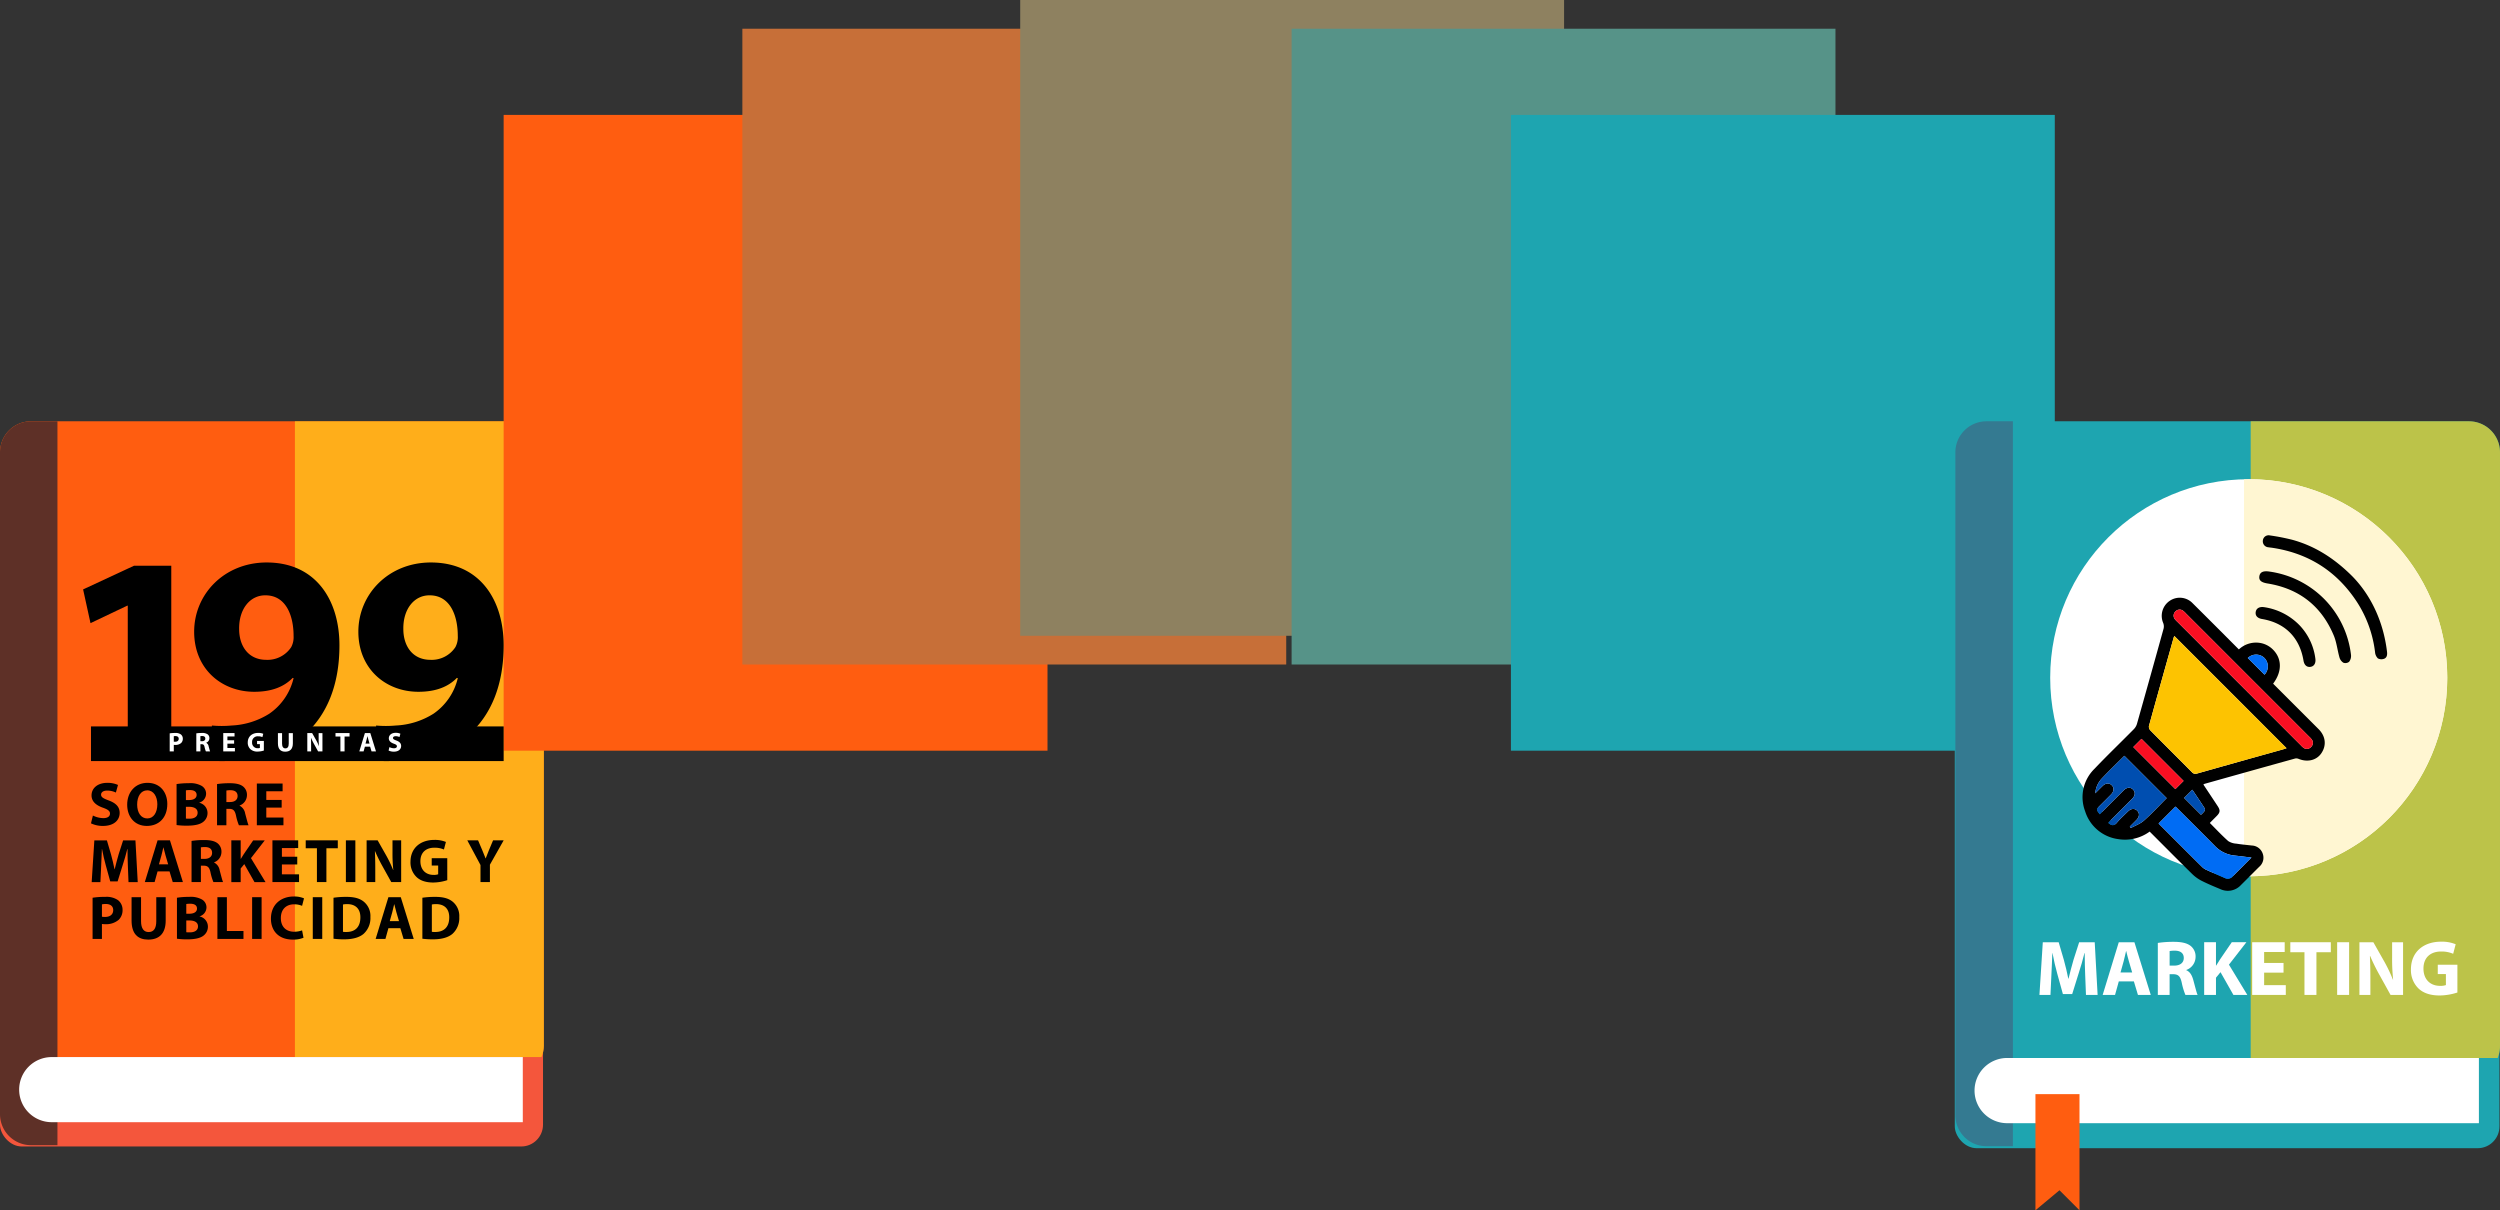 <svg xmlns="http://www.w3.org/2000/svg" width="930" height="450.224" viewBox="0 0 930 450.224">
  <rect x="0" y="0" width="930" height="450.224" fill="#333333" stroke="none"/>
  <g id="Grupo_13474" data-name="Grupo 13474" transform="translate(-235 -691.508)">
    <g id="Grupo_12731" data-name="Grupo 12731" transform="translate(-59 -351.492)">
      <g id="Grupo_12730" data-name="Grupo 12730" transform="translate(294 1043)">
        <g id="Grupo_12718" data-name="Grupo 12718" transform="translate(0 156.723)">
          <rect id="Rectángulo_3070" data-name="Rectángulo 3070" width="202" height="244" rx="8.1" transform="translate(0 25.768)" fill="#f4563c"/>
          <path id="Trazado_17887" data-name="Trazado 17887" d="M-105.266-78.49h182.2a11.5,11.5,0,0,0,.879-4.417V-303.459A11.541,11.541,0,0,0,66.275-315H-112.959A11.541,11.541,0,0,0-124.5-303.459V-82.907a11.541,11.541,0,0,0,11.541,11.541h7.694Z" transform="translate(124.5 315)" fill="#ff5d10"/>
          <path id="Trazado_17888" data-name="Trazado 17888" d="M33.569-315H-47.5V-78.49H44.231a11.5,11.5,0,0,0,.879-4.417V-303.459A11.541,11.541,0,0,0,33.569-315Z" transform="translate(157.206 315)" fill="#ffd01f" opacity="0.7" style="mix-blend-mode: soft-light;isolation: isolate"/>
          <path id="Trazado_17889" data-name="Trazado 17889" d="M-103.129-315h-9.831A11.541,11.541,0,0,0-124.5-303.459v246.2a11.541,11.541,0,0,0,11.541,11.541h9.831Z" transform="translate(124.5 315)" fill="#5e3027"/>
          <path id="Trazado_17890" data-name="Trazado 17890" d="M67.856-149H-107.39a12.111,12.111,0,0,0-12.11,12.11,12.111,12.111,0,0,0,12.11,12.11H67.856Z" transform="translate(126.624 385.51)" fill="#fff"/>
        </g>
        <g id="Grupo_12719" data-name="Grupo 12719" transform="translate(187.356 0)">
          <rect id="Rectángulo_3071" data-name="Rectángulo 3071" width="202.316" height="236.51" transform="translate(0 42.743)" fill="#ff5d10"/>
          <rect id="Rectángulo_3072" data-name="Rectángulo 3072" width="202.316" height="236.51" transform="translate(88.803 10.686)" fill="#c76f38"/>
          <rect id="Rectángulo_3073" data-name="Rectángulo 3073" width="202.316" height="236.51" transform="translate(192.164)" fill="#8e8160"/>
          <rect id="Rectángulo_3074" data-name="Rectángulo 3074" width="202.316" height="236.51" transform="translate(293.122 10.686)" fill="#569388"/>
          <rect id="Rectángulo_3075" data-name="Rectángulo 3075" width="202.316" height="236.51" transform="translate(374.712 42.743)" fill="#1ea5b0"/>
        </g>
        <g id="Grupo_12723" data-name="Grupo 12723" transform="translate(30.91 209.244)">
          <g id="Grupo_12720" data-name="Grupo 12720">
            <path id="Trazado_17891" data-name="Trazado 17891" d="M-86.185-262.427H-86.4l-13.649,6.494-2.751-12.548,18.931-8.805H-70v71.544H-86.185Z" transform="translate(102.805 278.498)"/>
            <path id="Trazado_17892" data-name="Trazado 17892" d="M-67.2-217.486a39.564,39.564,0,0,0,7.266,0,28.747,28.747,0,0,0,14.088-4.4A22.238,22.238,0,0,0-36.821-235.1l-.331-.111c-3.191,3.3-7.815,5.173-14.309,5.173-12.108,0-22.344-8.475-22.344-22.343,0-13.98,11.227-25.758,26.968-25.758,18.381,0,27.078,14.089,27.078,30.82,0,14.86-4.734,25.757-12.549,32.91-6.823,6.165-16.18,9.577-27.3,10.017a57.924,57.924,0,0,1-7.6,0Zm19.813-48.432c-5.614,0-9.8,5.062-9.686,12.548,0,6.163,3.3,11.448,10.127,11.448a10.542,10.542,0,0,0,9.245-4.733,7.89,7.89,0,0,0,.88-4.183c0-7.6-2.862-15.08-10.456-15.08Z" transform="translate(115.123 278.137)"/>
            <path id="Trazado_17893" data-name="Trazado 17893" d="M-24.328-217.486a39.55,39.55,0,0,0,7.265,0,28.752,28.752,0,0,0,14.089-4.4A22.235,22.235,0,0,0,6.051-235.1l-.331-.111c-3.191,3.3-7.815,5.173-14.307,5.173-12.109,0-22.346-8.475-22.346-22.343,0-13.98,11.227-25.758,26.968-25.758,18.382,0,27.078,14.089,27.078,30.82,0,14.86-4.733,25.757-12.548,32.91-6.825,6.165-16.181,9.577-27.3,10.017a57.921,57.921,0,0,1-7.6,0Zm19.813-48.432c-5.614,0-9.8,5.062-9.687,12.548,0,6.163,3.3,11.448,10.127,11.448a10.542,10.542,0,0,0,9.245-4.733,7.89,7.89,0,0,0,.881-4.183c0-7.6-2.861-15.08-10.456-15.08Z" transform="translate(133.333 278.137)"/>
          </g>
          <g id="Grupo_12721" data-name="Grupo 12721" transform="translate(2.934 81.972)">
            <path id="Trazado_17894" data-name="Trazado 17894" d="M-100.032-208.441a8.947,8.947,0,0,0,3.892.967c1.613,0,2.465-.668,2.465-1.681,0-.967-.738-1.52-2.6-2.187-2.58-.9-4.261-2.328-4.261-4.585,0-2.649,2.211-4.676,5.874-4.676a9.513,9.513,0,0,1,3.962.784l-.784,2.832a7.38,7.38,0,0,0-3.248-.737c-1.52,0-2.257.691-2.257,1.5,0,.99.875,1.428,2.879,2.188,2.741,1.013,4.031,2.441,4.031,4.629,0,2.6-2,4.837-6.266,4.837a10.113,10.113,0,0,1-4.4-.967Z" transform="translate(100.746 220.603)"/>
            <path id="Trazado_17895" data-name="Trazado 17895" d="M-76.368-212.748c0,5.091-3.086,8.177-7.624,8.177-4.606,0-7.3-3.478-7.3-7.9,0-4.653,2.971-8.131,7.554-8.131C-78.971-220.6-76.368-217.033-76.368-212.748Zm-11.217.207c0,3.042,1.428,5.183,3.777,5.183,2.374,0,3.731-2.257,3.731-5.274,0-2.787-1.335-5.182-3.754-5.182C-86.2-217.815-87.585-215.559-87.585-212.542Z" transform="translate(104.761 220.603)"/>
            <path id="Trazado_17896" data-name="Trazado 17896" d="M-78.4-220.184a28.019,28.019,0,0,1,4.536-.322,8.574,8.574,0,0,1,4.585.876,3.378,3.378,0,0,1,1.866,3.04,3.509,3.509,0,0,1-2.557,3.317v.046a3.883,3.883,0,0,1,3.086,3.823A4.136,4.136,0,0,1-68.5-206.11c-1.127.9-3.016,1.4-6.1,1.4a27.146,27.146,0,0,1-3.8-.229Zm3.478,5.944h1.151c1.842,0,2.834-.761,2.834-1.912,0-1.175-.9-1.8-2.488-1.8a9.388,9.388,0,0,0-1.5.094Zm0,6.886a10.864,10.864,0,0,0,1.359.047c1.589,0,2.995-.623,2.995-2.234,0-1.567-1.406-2.188-3.156-2.188h-1.2Z" transform="translate(110.238 220.644)"/>
            <path id="Trazado_17897" data-name="Trazado 17897" d="M-67.832-220.184a30.914,30.914,0,0,1,4.676-.322c2.3,0,3.915.345,5.021,1.221a3.939,3.939,0,0,1,1.429,3.247,4.117,4.117,0,0,1-2.743,3.824v.07a3.914,3.914,0,0,1,2.074,2.9c.483,1.75.967,3.777,1.267,4.375H-59.7a19.851,19.851,0,0,1-1.083-3.616c-.415-1.935-1.083-2.463-2.512-2.488h-1.059v6.1h-3.478Zm3.478,6.681h1.382c1.75,0,2.787-.875,2.787-2.235,0-1.428-.967-2.141-2.58-2.164a8.8,8.8,0,0,0-1.589.115Z" transform="translate(114.727 220.644)"/>
            <path id="Trazado_17898" data-name="Trazado 17898" d="M-48.207-211.465H-53.92v3.686h6.381v2.878h-9.9v-15.524h9.582v2.879H-53.92v3.224h5.713Z" transform="translate(119.14 220.679)"/>
            <path id="Trazado_17899" data-name="Trazado 17899" d="M-87.094-196c-.068-1.865-.138-4.123-.138-6.38H-87.3c-.484,1.982-1.128,4.193-1.727,6.012l-1.889,6.058h-2.741l-1.66-5.99c-.506-1.842-1.036-4.053-1.4-6.081h-.046c-.093,2.1-.161,4.492-.276,6.427l-.276,5.9h-3.247l.989-15.524H-94.9l1.519,5.183c.484,1.774.969,3.73,1.314,5.551H-92c.439-1.8.967-3.847,1.475-5.575l1.66-5.159h4.583l.851,15.524h-3.431Z" transform="translate(100.822 226.982)"/>
            <path id="Trazado_17900" data-name="Trazado 17900" d="M-81.943-194.045l-1.106,3.984h-3.64l4.746-15.524h4.606l4.814,15.524H-76.3l-1.2-3.984Zm3.938-2.627-.967-3.293c-.276-.922-.553-2.073-.784-2.995H-79.8c-.231.922-.462,2.1-.715,2.995l-.92,3.293Z" transform="translate(106.717 226.982)"/>
            <path id="Trazado_17901" data-name="Trazado 17901" d="M-74.489-205.345a30.927,30.927,0,0,1,4.676-.322c2.3,0,3.915.345,5.021,1.221a3.939,3.939,0,0,1,1.429,3.247,4.12,4.12,0,0,1-2.741,3.824v.07a3.913,3.913,0,0,1,2.073,2.9c.483,1.75.967,3.777,1.267,4.375h-3.593a20.1,20.1,0,0,1-1.083-3.616c-.413-1.933-1.081-2.463-2.51-2.488H-71.01v6.1h-3.479Zm3.479,6.681h1.382c1.75,0,2.785-.875,2.785-2.235,0-1.428-.967-2.141-2.579-2.164a8.784,8.784,0,0,0-1.589.115Z" transform="translate(111.899 226.947)"/>
            <path id="Trazado_17902" data-name="Trazado 17902" d="M-64.1-205.586h3.478v6.863h.07c.345-.6.712-1.15,1.059-1.7l3.525-5.159h4.306l-5.135,6.611,5.413,8.913h-4.1l-3.8-6.7-1.336,1.636v5.066H-64.1Z" transform="translate(116.312 226.982)"/>
            <path id="Trazado_17903" data-name="Trazado 17903" d="M-44.135-196.626h-5.713v3.686h6.381v2.878h-9.9v-15.524h9.582v2.879h-6.06v3.224h5.713Z" transform="translate(120.869 226.982)"/>
            <path id="Trazado_17904" data-name="Trazado 17904" d="M-40.509-202.638h-4.169v-2.948h11.932v2.948h-4.239v12.576h-3.525Z" transform="translate(124.561 226.982)"/>
            <path id="Trazado_17905" data-name="Trazado 17905" d="M-30.668-205.586v15.524h-3.523v-15.524Z" transform="translate(129.016 226.982)"/>
            <path id="Trazado_17906" data-name="Trazado 17906" d="M-28.778-190.062v-15.524h4.1l3.226,5.691a44.8,44.8,0,0,1,2.533,5.32h.068a58.018,58.018,0,0,1-.3-6.5v-4.515h3.226v15.524h-3.686l-3.317-5.988a57.6,57.6,0,0,1-2.7-5.482l-.068.024c.093,2.049.138,4.237.138,6.772v4.675Z" transform="translate(131.315 226.982)"/>
            <path id="Trazado_17907" data-name="Trazado 17907" d="M-3.639-190.728a17.378,17.378,0,0,1-5.183.876c-2.834,0-4.884-.715-6.312-2.1a7.513,7.513,0,0,1-2.188-5.645c.023-5.159,3.777-8.107,8.868-8.107a10.664,10.664,0,0,1,4.308.761l-.738,2.81A8.588,8.588,0,0,0-8.5-202.8c-2.925,0-5.136,1.658-5.136,5.022,0,3.2,2,5.089,4.883,5.089a4.742,4.742,0,0,0,1.728-.229v-3.248h-2.4V-198.9h5.783Z" transform="translate(136.181 226.934)"/>
            <path id="Trazado_17908" data-name="Trazado 17908" d="M2.417-190.062v-6.356l-4.907-9.168H1.518l1.59,3.731c.483,1.128.806,1.959,1.2,2.971h.047c.345-.967.714-1.865,1.175-2.971l1.566-3.731h3.938l-5.113,9.051v6.473Z" transform="translate(142.481 226.982)"/>
            <path id="Trazado_17909" data-name="Trazado 17909" d="M-100.326-190.506a28.8,28.8,0,0,1,4.744-.322,7.451,7.451,0,0,1,4.746,1.244,4.54,4.54,0,0,1,1.658,3.593,4.965,4.965,0,0,1-1.428,3.686,7.2,7.2,0,0,1-5.045,1.636,9.181,9.181,0,0,1-1.2-.068v5.549h-3.478Zm3.478,7.05a5.431,5.431,0,0,0,1.175.091c1.865,0,3.018-.945,3.018-2.533,0-1.429-.992-2.28-2.743-2.28a5.948,5.948,0,0,0-1.45.138Z" transform="translate(100.924 233.25)"/>
            <path id="Trazado_17910" data-name="Trazado 17910" d="M-86.623-190.747v8.938c0,2.671,1.014,4.031,2.811,4.031,1.842,0,2.855-1.289,2.855-4.031v-8.937h3.5v8.707c0,4.79-2.418,7.071-6.473,7.071-3.915,0-6.219-2.164-6.219-7.117v-8.661Z" transform="translate(105.248 233.285)"/>
            <path id="Trazado_17911" data-name="Trazado 17911" d="M-78.3-190.506a28.038,28.038,0,0,1,4.538-.322,8.572,8.572,0,0,1,4.583.876,3.379,3.379,0,0,1,1.866,3.04,3.509,3.509,0,0,1-2.557,3.317v.046a3.884,3.884,0,0,1,3.087,3.823,4.136,4.136,0,0,1-1.613,3.294c-1.128.9-3.018,1.406-6.1,1.406a27.114,27.114,0,0,1-3.8-.231Zm3.478,5.944h1.151c1.844,0,2.834-.761,2.834-1.912,0-1.175-.9-1.8-2.488-1.8a9.416,9.416,0,0,0-1.5.094Zm0,6.886a10.857,10.857,0,0,0,1.359.047c1.59,0,2.995-.623,2.995-2.234,0-1.567-1.4-2.188-3.156-2.188h-1.2Z" transform="translate(110.279 233.25)"/>
            <path id="Trazado_17912" data-name="Trazado 17912" d="M-67.735-190.747h3.523v12.576h6.173v2.948h-9.7Z" transform="translate(114.768 233.285)"/>
            <path id="Trazado_17913" data-name="Trazado 17913" d="M-55.148-190.747v15.524h-3.523v-15.524Z" transform="translate(118.618 233.285)"/>
            <path id="Trazado_17914" data-name="Trazado 17914" d="M-41.643-175.585a9.911,9.911,0,0,1-3.985.691c-5.367,0-8.131-3.362-8.131-7.785,0-5.3,3.777-8.247,8.477-8.247a9.16,9.16,0,0,1,3.823.691l-.714,2.787a7.583,7.583,0,0,0-2.948-.576c-2.788,0-4.952,1.681-4.952,5.136,0,3.11,1.842,5.068,4.975,5.068a8.77,8.77,0,0,0,2.925-.506Z" transform="translate(120.704 233.209)"/>
            <path id="Trazado_17915" data-name="Trazado 17915" d="M-39.313-190.747v15.524h-3.523v-15.524Z" transform="translate(125.344 233.285)"/>
            <path id="Trazado_17916" data-name="Trazado 17916" d="M-37.423-190.506a31.425,31.425,0,0,1,4.744-.322c2.949,0,4.86.53,6.357,1.658a6.868,6.868,0,0,1,2.626,5.851,7.877,7.877,0,0,1-2.579,6.287c-1.636,1.359-4.123,2-7.164,2a30.337,30.337,0,0,1-3.985-.231Zm3.523,12.669a6.4,6.4,0,0,0,1.221.07c3.179.023,5.252-1.727,5.252-5.437.024-3.224-1.865-4.93-4.883-4.93a7.232,7.232,0,0,0-1.59.14Z" transform="translate(127.643 233.25)"/>
            <path id="Trazado_17917" data-name="Trazado 17917" d="M-21.676-179.206l-1.106,3.984H-26.42l4.744-15.524h4.606l4.814,15.524h-3.777l-1.2-3.984Zm3.939-2.627-.967-3.293c-.276-.922-.553-2.073-.784-2.995h-.046c-.231.922-.46,2.1-.715,2.995l-.92,3.293Z" transform="translate(132.317 233.285)"/>
            <path id="Trazado_17918" data-name="Trazado 17918" d="M-14.22-190.506a31.425,31.425,0,0,1,4.744-.322c2.948,0,4.86.53,6.357,1.658a6.872,6.872,0,0,1,2.626,5.851,7.873,7.873,0,0,1-2.58,6.287c-1.634,1.359-4.123,2-7.162,2a30.32,30.32,0,0,1-3.985-.231Zm3.523,12.669a6.4,6.4,0,0,0,1.221.07c3.179.023,5.252-1.727,5.252-5.437.023-3.224-1.866-4.93-4.883-4.93a7.242,7.242,0,0,0-1.59.14Z" transform="translate(137.499 233.25)"/>
          </g>
          <rect id="Rectángulo_3076" data-name="Rectángulo 3076" width="153.512" height="12.892" transform="translate(2.934 60.983)"/>
          <g id="Grupo_12722" data-name="Grupo 12722" transform="translate(32.217 63.359)">
            <path id="Trazado_17919" data-name="Trazado 17919" d="M-80.193-233.483a12.656,12.656,0,0,1,2.076-.141,3.26,3.26,0,0,1,2.079.544,1.985,1.985,0,0,1,.727,1.573,2.178,2.178,0,0,1-.625,1.616,3.151,3.151,0,0,1-2.21.715,3.649,3.649,0,0,1-.523-.031v2.432h-1.523Zm1.523,3.087a2.475,2.475,0,0,0,.513.038c.816,0,1.321-.412,1.321-1.108,0-.626-.433-1-1.2-1a2.538,2.538,0,0,0-.635.061Z" transform="translate(80.193 233.685)" fill="#fff"/>
            <path id="Trazado_17920" data-name="Trazado 17920" d="M-73.244-233.483a13.6,13.6,0,0,1,2.046-.141,3.473,3.473,0,0,1,2.2.534,1.726,1.726,0,0,1,.624,1.422,1.8,1.8,0,0,1-1.2,1.674v.031a1.713,1.713,0,0,1,.906,1.271c.212.767.423,1.654.556,1.916h-1.574a8.875,8.875,0,0,1-.473-1.584c-.182-.848-.474-1.079-1.1-1.089h-.464v2.673h-1.522Zm1.522,2.926h.606c.767,0,1.22-.385,1.22-.98,0-.626-.423-.937-1.13-.947a3.874,3.874,0,0,0-.7.05Z" transform="translate(83.145 233.685)" fill="#fff"/>
            <path id="Trazado_17921" data-name="Trazado 17921" d="M-62.167-229.665h-2.5v1.614h2.794v1.261H-66.21v-6.8h4.2v1.261h-2.653v1.413h2.5Z" transform="translate(86.132 233.7)" fill="#fff"/>
            <path id="Trazado_17922" data-name="Trazado 17922" d="M-53.823-227.081a7.612,7.612,0,0,1-2.268.382,3.788,3.788,0,0,1-2.764-.918,3.283,3.283,0,0,1-.957-2.471c.009-2.261,1.654-3.552,3.882-3.552a4.69,4.69,0,0,1,1.886.333l-.322,1.231a3.779,3.779,0,0,0-1.584-.294,2.058,2.058,0,0,0-2.25,2.2,2.043,2.043,0,0,0,2.139,2.23,2.071,2.071,0,0,0,.757-.1v-1.422h-1.049v-1.2h2.53Z" transform="translate(88.85 233.679)" fill="#fff"/>
            <path id="Trazado_17923" data-name="Trazado 17923" d="M-50.394-233.589v3.914c0,1.17.446,1.767,1.232,1.767.806,0,1.25-.566,1.25-1.767v-3.914h1.533v3.814c0,2.1-1.057,3.1-2.834,3.1-1.715,0-2.723-.947-2.723-3.117v-3.793Z" transform="translate(92.195 233.7)" fill="#fff"/>
            <path id="Trazado_17924" data-name="Trazado 17924" d="M-44.265-226.79v-6.8h1.8l1.411,2.492a19.51,19.51,0,0,1,1.11,2.331h.03a25.6,25.6,0,0,1-.131-2.845v-1.978h1.412v6.8h-1.614l-1.452-2.622a25.221,25.221,0,0,1-1.18-2.4l-.031.01c.041.9.061,1.856.061,2.966v2.047Z" transform="translate(95.454 233.7)" fill="#fff"/>
            <path id="Trazado_17925" data-name="Trazado 17925" d="M-35.078-232.3H-36.9v-1.291h5.225v1.291h-1.856v5.508h-1.542Z" transform="translate(98.58 233.7)" fill="#fff"/>
            <path id="Trazado_17926" data-name="Trazado 17926" d="M-28.608-228.535l-.484,1.745h-1.593l2.077-6.8h2.017l2.109,6.8h-1.656l-.523-1.745Zm1.725-1.15-.423-1.442c-.123-.4-.244-.909-.343-1.312h-.02c-.1.4-.2.918-.313,1.312l-.4,1.442Z" transform="translate(101.222 233.7)" fill="#fff"/>
            <path id="Trazado_17927" data-name="Trazado 17927" d="M-22.73-228.341a3.924,3.924,0,0,0,1.705.425c.707,0,1.079-.294,1.079-.737,0-.423-.322-.665-1.14-.959-1.13-.393-1.866-1.019-1.866-2.008,0-1.16.97-2.047,2.573-2.047a4.141,4.141,0,0,1,1.734.343l-.343,1.241a3.217,3.217,0,0,0-1.42-.323c-.667,0-.989.3-.989.657,0,.433.383.624,1.259.957,1.2.443,1.767,1.07,1.767,2.027,0,1.14-.878,2.119-2.744,2.119a4.448,4.448,0,0,1-1.926-.423Z" transform="translate(104.468 233.667)" fill="#fff"/>
          </g>
        </g>
        <g id="Grupo_12725" data-name="Grupo 12725" transform="translate(727.177 156.723)">
          <g id="Grupo_12724" data-name="Grupo 12724" transform="translate(0)">
            <rect id="Rectángulo_3077" data-name="Rectángulo 3077" width="202.62" height="244.335" rx="8.111" transform="translate(0 26.072)" fill="#1ea5b0"/>
            <path id="Trazado_17928" data-name="Trazado 17928" d="M405.3-78.154H587.764a11.505,11.505,0,0,0,.88-4.422V-303.442A11.558,11.558,0,0,0,577.088-315H397.6a11.559,11.559,0,0,0-11.558,11.558V-82.576A11.559,11.559,0,0,0,397.6-71.02H405.3Z" transform="translate(-385.821 315)" fill="#1ea5b0"/>
            <path id="Trazado_17929" data-name="Trazado 17929" d="M544.335-315H463.149V-78.154H555.01a11.505,11.505,0,0,0,.88-4.422V-303.442A11.558,11.558,0,0,0,544.335-315Z" transform="translate(-353.068 315)" fill="#ffd01f" opacity="0.7" style="mix-blend-mode: soft-light;isolation: isolate"/>
            <path id="Trazado_17930" data-name="Trazado 17930" d="M407.442-315H397.6a11.559,11.559,0,0,0-11.558,11.558V-56.894A11.559,11.559,0,0,0,397.6-45.337h9.845Z" transform="translate(-385.821 315)" fill="#347a91"/>
            <path id="Trazado_17931" data-name="Trazado 17931" d="M578.669-148.764H403.175a12.128,12.128,0,0,0-12.128,12.128,12.128,12.128,0,0,0,12.128,12.128H578.669Z" transform="translate(-383.694 385.61)" fill="#fff"/>
          </g>
          <path id="Trazado_17932" data-name="Trazado 17932" d="M406.948-139.325v43.206l8.939-7.449,7.449,7.449v-43.206Z" transform="translate(-376.94 389.62)" fill="#ff5d10"/>
        </g>
        <g id="Grupo_12726" data-name="Grupo 12726" transform="translate(758.669 350.303)">
          <path id="Trazado_17933" data-name="Trazado 17933" d="M425.006-166.889c-.087-2.355-.174-5.206-.174-8.057h-.088c-.611,2.5-1.425,5.293-2.181,7.591l-2.385,7.651h-3.462l-2.093-7.563c-.641-2.328-1.309-5.119-1.775-7.679h-.058c-.117,2.647-.2,5.672-.349,8.115l-.349,7.446h-4.1l1.251-19.6h5.906l1.919,6.544c.611,2.241,1.222,4.713,1.658,7.011h.087c.554-2.268,1.221-4.858,1.862-7.04l2.094-6.515h5.789l1.076,19.6H425.3Z" transform="translate(-407.989 179.193)" fill="#fff"/>
          <path id="Trazado_17934" data-name="Trazado 17934" d="M430.5-164.417l-1.4,5.032h-4.6l5.993-19.6h5.817l6.081,19.6h-4.772l-1.513-5.032Zm4.974-3.315-1.221-4.159c-.349-1.164-.7-2.619-.99-3.783H433.2c-.291,1.164-.581,2.647-.9,3.783l-1.164,4.159Z" transform="translate(-400.975 179.193)" fill="#fff"/>
          <path id="Trazado_17935" data-name="Trazado 17935" d="M438.9-178.684a38.809,38.809,0,0,1,5.9-.407c2.908,0,4.945.436,6.34,1.542a4.973,4.973,0,0,1,1.805,4.1,5.2,5.2,0,0,1-3.462,4.829v.087c1.366.553,2.123,1.861,2.617,3.666.611,2.21,1.222,4.77,1.6,5.525h-4.536a25.192,25.192,0,0,1-1.368-4.566c-.524-2.443-1.366-3.113-3.172-3.142h-1.336v7.708H438.9Zm4.392,8.435h1.744c2.211,0,3.521-1.106,3.521-2.821,0-1.8-1.222-2.706-3.258-2.734a11.033,11.033,0,0,0-2.006.145Z" transform="translate(-394.861 179.149)" fill="#fff"/>
          <path id="Trazado_17936" data-name="Trazado 17936" d="M451-178.989h4.393v8.668h.087c.436-.757.9-1.455,1.338-2.153l4.451-6.515h5.438l-6.485,8.349,6.836,11.256h-5.178l-4.8-8.463-1.687,2.064v6.4H451Z" transform="translate(-389.72 179.193)" fill="#fff"/>
          <path id="Trazado_17937" data-name="Trazado 17937" d="M475.2-167.674h-7.215v4.653h8.058v3.636H463.533v-19.6h12.1v3.636h-7.651v4.072H475.2Z" transform="translate(-384.396 179.193)" fill="#fff"/>
          <path id="Trazado_17938" data-name="Trazado 17938" d="M478.759-175.266h-5.265v-3.723h15.067v3.723h-5.353v15.882h-4.45Z" transform="translate(-380.165 179.193)" fill="#fff"/>
          <path id="Trazado_17939" data-name="Trazado 17939" d="M490.172-178.989v19.6h-4.45v-19.6Z" transform="translate(-374.971 179.193)" fill="#fff"/>
          <path id="Trazado_17940" data-name="Trazado 17940" d="M491.539-159.384v-19.6h5.178l4.072,7.185a56.779,56.779,0,0,1,3.2,6.719h.087a73.029,73.029,0,0,1-.378-8.2v-5.7h4.073v19.6h-4.656l-4.187-7.563a72.766,72.766,0,0,1-3.4-6.923l-.088.03c.117,2.589.175,5.351.175,8.551v5.9Z" transform="translate(-372.5 179.193)" fill="#fff"/>
          <path id="Trazado_17941" data-name="Trazado 17941" d="M522.269-160.224a21.97,21.97,0,0,1-6.545,1.106c-3.576,0-6.166-.9-7.969-2.647a9.488,9.488,0,0,1-2.764-7.127c.03-6.517,4.77-10.24,11.2-10.24a13.494,13.494,0,0,1,5.438.96l-.93,3.549a10.851,10.851,0,0,0-4.566-.845c-3.694,0-6.487,2.1-6.487,6.342,0,4.043,2.53,6.428,6.166,6.428a5.918,5.918,0,0,0,2.181-.291v-4.1h-3.025v-3.461h7.3Z" transform="translate(-366.787 179.132)" fill="#fff"/>
        </g>
        <g id="Grupo_12727" data-name="Grupo 12727" transform="translate(762.671 178.266)">
          <circle id="Elipse_659" data-name="Elipse 659" cx="73.853" cy="73.853" r="73.853" transform="translate(0 0)" fill="#fff"/>
          <path id="Trazado_17942" data-name="Trazado 17942" d="M463.157-299.88c-.588,0-1.171.031-1.758.044v147.616c.587.014,1.17.044,1.758.044a73.852,73.852,0,0,0,73.852-73.852A73.853,73.853,0,0,0,463.157-299.88Z" transform="translate(-389.305 299.88)" fill="#fff6d2"/>
        </g>
        <g id="Grupo_12729" data-name="Grupo 12729" transform="translate(774.716 199.135)">
          <g id="Grupo_12728" data-name="Grupo 12728">
            <path id="Trazado_17943" data-name="Trazado 17943" d="M464.187-199.449c1.775,2.679,3.545,5.337,5.3,8,1.064,1.614.973,2.4-.4,3.778-.785.791-1.573,1.581-2.355,2.375a.813.813,0,0,0-.113.178c2.258,2.258,4.43,4.589,6.8,6.7a6.147,6.147,0,0,0,2.993.962c1.923.313,3.871.484,5.81.7a4.453,4.453,0,0,1,4.071,3.1,4.419,4.419,0,0,1-1.324,4.816c-2.282,2.251-4.524,4.546-6.812,6.793a6.6,6.6,0,0,1-7.685,1.5c-2.357-.979-4.719-1.96-6.988-3.117a14.336,14.336,0,0,1-3.469-2.512c-4.944-4.848-9.814-9.771-14.711-14.668l-1.094-1.093a15.529,15.529,0,0,1-11.7,2.8,14.97,14.97,0,0,1-12.324-10.414,14.736,14.736,0,0,1,3.495-15.741c4.77-5.015,9.772-9.811,14.637-14.739A4.788,4.788,0,0,0,439.481-222q5-17.687,9.9-35.4a3.512,3.512,0,0,0-.113-2.086,6.741,6.741,0,0,1,2.257-8.191,6.616,6.616,0,0,1,8.657.779q8.064,8.006,16.076,16.063c.358.356.715.714,1.137,1.135a9.3,9.3,0,0,1,7.454-2.479,8.781,8.781,0,0,1,5.467,2.787c3.152,3.38,3.117,8.038-.181,12.432.4.4.824.824,1.244,1.244q7.839,7.835,15.678,15.671c2.639,2.644,3.012,6.05,1.014,8.976-1.792,2.624-5.152,3.432-8.464,2.076a2.169,2.169,0,0,0-1.3-.122q-16.841,4.678-33.663,9.412A2.581,2.581,0,0,0,464.187-199.449Zm-10.8-55.256c-.132.313-.2.435-.236.566-3.092,10.989-6.192,21.977-9.227,32.982a2.057,2.057,0,0,0,.58,1.613c5.123,5.192,10.3,10.328,15.436,15.511a1.7,1.7,0,0,0,1.942.49q15.873-4.494,31.765-8.926c.472-.132.932-.3,1.49-.486ZM480.6-240.193q-11.434-11.436-22.869-22.869a8.078,8.078,0,0,0-1.009-.957,2.1,2.1,0,0,0-2.914.2,2.1,2.1,0,0,0-.177,2.914,7.1,7.1,0,0,0,.862.909q22.963,22.97,45.928,45.939a6.814,6.814,0,0,0,.91.861,2.1,2.1,0,0,0,2.914-.2,2.109,2.109,0,0,0,.18-2.917,7.985,7.985,0,0,0-.957-1.009Q492.033-228.76,480.6-240.193Zm-33.074,55.246c5.5,5.5,10.874,10.888,16.278,16.252a5.6,5.6,0,0,0,1.626,1.05c2.236,1.019,4.5,1.986,6.745,2.973a2.38,2.38,0,0,0,2.911-.586c1.2-1.232,2.426-2.433,3.642-3.649,1.06-1.06,2.119-2.12,3.365-3.365-2.3-.276-4.274-.539-6.252-.745a11.737,11.737,0,0,1-7.355-3.556c-4.507-4.558-9.059-9.069-13.592-13.6l-1.071-1.07Zm3.01-9.443L434.8-210.126c-2.862,2.864-5.708,5.6-8.415,8.463a9.079,9.079,0,0,0-2.416,5.487c1.086-1.086,1.916-1.941,2.774-2.768,1.113-1.073,2.4-1.16,3.34-.255.977.938.9,2.282-.229,3.439-1.364,1.393-2.754,2.763-4.133,4.142-1.44,1.44-1.44,1.44-.084,3.23q4.439-4.441,8.863-8.859c1.221-1.217,2.573-1.324,3.535-.311.929.979.819,2.257-.356,3.441-2.616,2.64-5.253,5.256-7.878,7.887-.339.34-.651.708-.972,1.057,1.205,1.087,2.134,1.184,3.206-.087,1.254-1.486,2.717-2.8,4.108-4.165,1.16-1.14,2.486-1.232,3.439-.276s.846,2.268-.295,3.441c-.812.835-1.644,1.648-2.468,2.472l.375.529c1.637-.9,3.5-1.542,4.864-2.751C445-188.626,447.679-191.534,450.534-194.389Zm-9.361-22.041-3.046,3.048,15.645,15.645,3.048-3.048Zm15.855,21.978,6.268,6.269a10.969,10.969,0,0,0,1.275-1.316,1.184,1.184,0,0,0,.147-1.036c-1.5-2.327-3.055-4.615-4.633-6.973Zm23.687-52.064,6.22,6.219a4.48,4.48,0,0,0-.038-6.223A4.445,4.445,0,0,0,480.715-246.516Z" transform="translate(-419.252 292.153)"/>
            <path id="Trazado_17944" data-name="Trazado 17944" d="M499.69-269.906c6.782,6.956,11.478,16.671,12.831,28,.133,1.107-.016,2.186-1.091,2.6a2.771,2.771,0,0,1-2.307-.141,3.614,3.614,0,0,1-1.05-2.264,43.893,43.893,0,0,0-6.726-18.7c-7.486-11.459-18.046-18.166-31.581-20.187-.46-.07-.926-.1-1.382-.181a2.218,2.218,0,0,1-2.055-2.5,2.143,2.143,0,0,1,2.592-1.915,79.237,79.237,0,0,1,8.329,1.621C485.322-281.362,492.612-277,499.69-269.906Z" transform="translate(-399.264 285.232)"/>
            <path id="Trazado_17945" data-name="Trazado 17945" d="M489.291-265.784A35.417,35.417,0,0,1,499.517-244.7a3.672,3.672,0,0,1-.688,2.513,2.241,2.241,0,0,1-2.116.378,3.349,3.349,0,0,1-1.477-1.936c-.782-2.711-1.052-5.615-2.127-8.189-4.585-10.976-12.854-17.448-24.623-19.368-2.385-.389-3.313-1.164-3.056-2.736.241-1.472,1.411-2.035,3.663-1.708A35.691,35.691,0,0,1,489.291-265.784Z" transform="translate(-399.656 289.223)"/>
            <path id="Trazado_17946" data-name="Trazado 17946" d="M480.879-259.608a21.926,21.926,0,0,1,5.784,12.346c.224,1.694-.516,2.858-1.881,3.02-1.338.16-2.265-.7-2.54-2.344-1.435-8.586-6.865-14.031-15.42-15.464-1.727-.291-2.586-1.261-2.348-2.659.221-1.3,1.338-1.959,2.982-1.767A22.971,22.971,0,0,1,480.879-259.608Z" transform="translate(-400.06 293.186)"/>
          </g>
          <path id="Trazado_17947" data-name="Trazado 17947" d="M446.039-258.949c-.132.313-.2.435-.236.566-3.092,10.989-6.192,21.977-9.227,32.982a2.057,2.057,0,0,0,.58,1.613c5.123,5.192,10.3,10.328,15.436,15.511a1.7,1.7,0,0,0,1.942.49q15.873-4.494,31.765-8.926c.472-.133.932-.3,1.49-.486Z" transform="translate(-411.905 296.396)" fill="#fdc301"/>
          <path id="Trazado_17948" data-name="Trazado 17948" d="M470.5-241.513q-11.434-11.436-22.869-22.869a8.08,8.08,0,0,0-1.009-.957,2.1,2.1,0,0,0-2.914.2,2.1,2.1,0,0,0-.177,2.914,7.106,7.106,0,0,0,.862.909q22.964,22.97,45.928,45.938a6.82,6.82,0,0,0,.91.861,2.1,2.1,0,0,0,2.914-.2,2.109,2.109,0,0,0,.18-2.916,7.985,7.985,0,0,0-.957-1.009Q481.934-230.08,470.5-241.513Z" transform="translate(-409.153 293.473)" fill="#f90f22"/>
          <path id="Trazado_17949" data-name="Trazado 17949" d="M439.1-208.11c5.5,5.5,10.874,10.888,16.278,16.252a5.6,5.6,0,0,0,1.626,1.05c2.236,1.019,4.5,1.986,6.745,2.973a2.38,2.38,0,0,0,2.911-.586c1.2-1.232,2.426-2.433,3.642-3.649,1.06-1.06,2.119-2.12,3.365-3.365-2.3-.276-4.274-.539-6.252-.745a11.737,11.737,0,0,1-7.355-3.556c-4.507-4.558-9.059-9.069-13.592-13.6l-1.071-1.07Z" transform="translate(-410.824 315.317)" fill="#006cf4"/>
          <path id="Trazado_17950" data-name="Trazado 17950" d="M449.129-211.924,433.392-227.66c-2.862,2.864-5.708,5.6-8.415,8.463a9.079,9.079,0,0,0-2.416,5.487c1.086-1.086,1.916-1.941,2.774-2.768,1.113-1.073,2.4-1.16,3.34-.255.977.938.9,2.282-.229,3.439-1.364,1.393-2.754,2.763-4.133,4.142-1.44,1.44-1.44,1.44-.084,3.23q4.439-4.441,8.863-8.859c1.221-1.217,2.573-1.324,3.535-.311.929.979.819,2.257-.356,3.441-2.616,2.64-5.253,5.256-7.878,7.887-.339.341-.651.708-.972,1.057,1.205,1.087,2.134,1.184,3.206-.087,1.254-1.486,2.717-2.8,4.108-4.165,1.16-1.14,2.486-1.232,3.439-.276s.846,2.268-.295,3.441c-.812.835-1.644,1.648-2.468,2.472l.375.529c1.637-.9,3.5-1.542,4.864-2.751C443.59-206.16,446.273-209.068,449.129-211.924Z" transform="translate(-417.847 309.687)" fill="#004eb0"/>
          <path id="Trazado_17951" data-name="Trazado 17951" d="M435.546-232.085l-3.046,3.048,15.645,15.645,3.048-3.048Z" transform="translate(-413.625 307.807)" fill="#f90f22"/>
          <path id="Trazado_17952" data-name="Trazado 17952" d="M445.766-215.748l6.268,6.269a10.97,10.97,0,0,0,1.275-1.316,1.184,1.184,0,0,0,.147-1.036c-1.5-2.327-3.055-4.615-4.633-6.973Z" transform="translate(-407.99 313.448)" fill="#004eb0"/>
          <path id="Trazado_17953" data-name="Trazado 17953" d="M462.391-252.826l6.22,6.219a4.48,4.48,0,0,0-.038-6.223A4.445,4.445,0,0,0,462.391-252.826Z" transform="translate(-400.929 298.463)" fill="#006cf4"/>
        </g>
      </g>
    </g>
  </g>
</svg>
